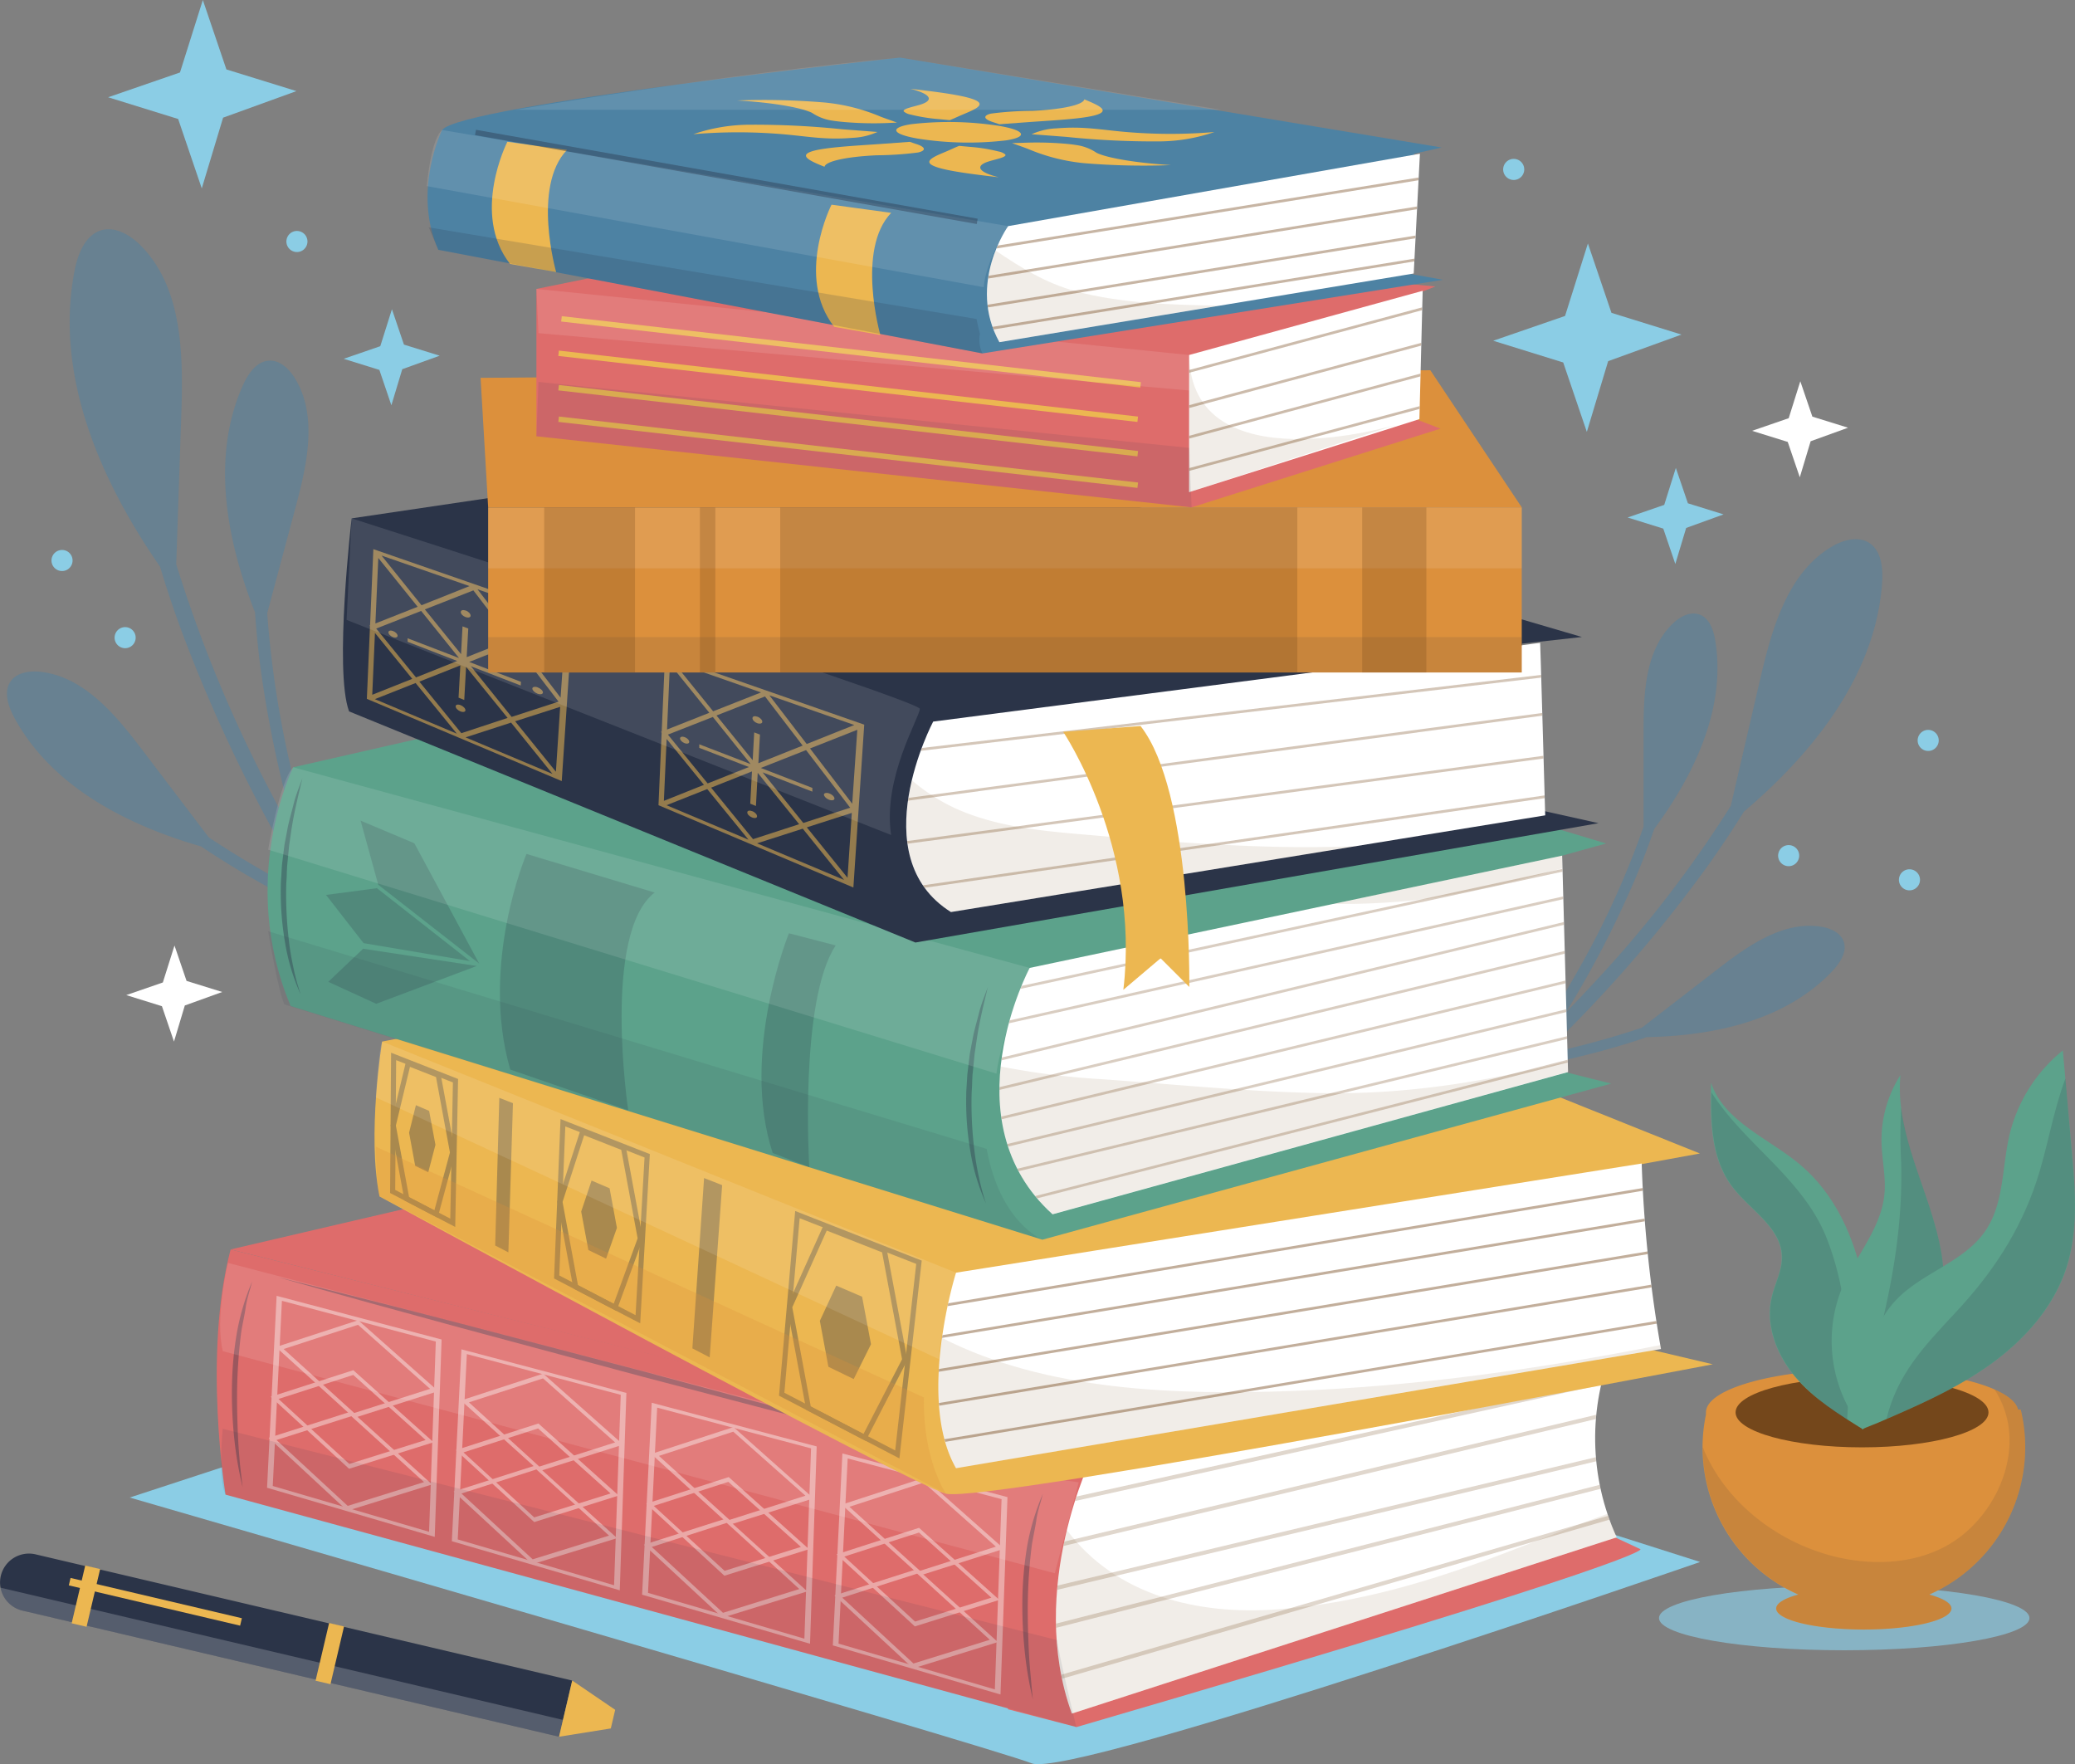 <svg xmlns="http://www.w3.org/2000/svg" xmlns:xlink="http://www.w3.org/1999/xlink" viewBox="0 0 407.76 346.63"><rect x="0" y="0" width="407.76" height="346.63" fill="#808080" stroke="none"/><defs><style>.cls-1,.cls-25{fill:none;}.cls-2{isolation:isolate;}.cls-3,.cls-4{fill:#8bcde5;}.cls-3{opacity:0.67;}.cls-14,.cls-22,.cls-5{fill:#fff;}.cls-6{opacity:0.48;}.cls-7{fill:#4d82a3;}.cls-26,.cls-8{fill:#dc903c;}.cls-13,.cls-17,.cls-23,.cls-29,.cls-31,.cls-42,.cls-9{fill:#2b3448;}.cls-22,.cls-9{opacity:0.11;}.cls-10,.cls-20,.cls-37{fill:#74471b;}.cls-11{fill:#5ca28b;}.cls-12,.cls-42{opacity:0.18;}.cls-14{opacity:0.2;mix-blend-mode:overlay;}.cls-15{fill:#ecb751;}.cls-16{fill:#de6c6b;}.cls-17,.cls-39{opacity:0.37;}.cls-18{opacity:0.41;}.cls-19{clip-path:url(#clip-path);}.cls-20,.cls-23{opacity:0.1;}.cls-21{opacity:0.22;}.cls-24{opacity:0.35;}.cls-25{stroke:#2b3448;stroke-miterlimit:10;}.cls-26,.cls-37{opacity:0.26;}.cls-27{clip-path:url(#clip-path-2);}.cls-28{opacity:0.44;}.cls-29{opacity:0.38;}.cls-30,.cls-31{opacity:0.23;}.cls-32{clip-path:url(#clip-path-3);}.cls-33{opacity:0.27;}.cls-34{opacity:0.54;}.cls-35{clip-path:url(#clip-path-4);}.cls-36{opacity:0.31;}.cls-38{clip-path:url(#clip-path-5);}.cls-40{clip-path:url(#clip-path-6);}.cls-41{opacity:0.4;}</style><clipPath id="clip-path" transform="translate(-58.02 -73.94)"><path class="cls-1" d="M272.75,359.81s-13.05,26.17-4.1,50.82L375.72,376a47,47,0,0,1-.6-37.63Z"/></clipPath><clipPath id="clip-path-2" transform="translate(-58.02 -73.94)"><path class="cls-1" d="M380.63,302.55,245.89,324s-7.82,24.78,0,38.42L384.42,339A259.39,259.39,0,0,1,380.63,302.55Z"/></clipPath><clipPath id="clip-path-3" transform="translate(-58.02 -73.94)"><path class="cls-1" d="M365,242.06,260.36,264.12s-16,29.94,4.5,48.41l101.3-27.95Z"/></clipPath><clipPath id="clip-path-4" transform="translate(-58.02 -73.94)"><path class="cls-1" d="M360.67,200.25,241.4,215.72s-14,26.44,3.49,37.42l116.78-19S360.67,198.75,360.67,200.25Z"/></clipPath><clipPath id="clip-path-5" transform="translate(-58.02 -73.94)"><polygon class="cls-1" points="337.59 131.09 291.68 143.69 291.68 167.65 291.68 170.64 336.95 156.3 337.59 131.09"/></clipPath><clipPath id="clip-path-6" transform="translate(-58.02 -73.94)"><path class="cls-1" d="M256.13,118.37s-8.1,11.28-1.72,22.8l81.42-13.49,1.22-23.54Z"/></clipPath></defs><title>variaty</title><g class="cls-2"><g id="OBJECTS"><ellipse class="cls-3" cx="362.41" cy="317.92" rx="36.4" ry="6.33"/><polygon class="cls-4" points="39.65 37.02 35.01 23.38 21.25 19.11 35.37 14.24 39.86 0 44.49 13.64 58.25 17.9 43.84 23.12 39.65 37.02"/><polygon class="cls-4" points="311.83 84.86 307.19 71.22 293.43 66.95 307.55 62.08 312.04 47.84 316.67 61.47 330.43 65.74 316.02 70.96 311.83 84.86"/><polygon class="cls-5" points="353.68 93.78 351.31 86.83 344.3 84.65 351.5 82.17 353.78 74.91 356.15 81.86 363.16 84.04 355.81 86.7 353.68 93.78"/><polygon class="cls-5" points="34.19 204.65 31.82 197.7 24.81 195.52 32 193.04 34.29 185.78 36.66 192.73 43.67 194.91 36.32 197.56 34.19 204.65"/><polygon class="cls-4" points="329.22 110.81 326.85 103.86 319.84 101.68 327.04 99.2 329.32 91.94 331.69 98.89 338.7 101.07 331.35 103.73 329.22 110.81"/><polygon class="cls-4" points="76.91 79.63 74.55 72.68 67.54 70.5 74.73 68.02 77.02 60.76 79.38 67.71 86.4 69.89 79.05 72.54 76.91 79.63"/><path class="cls-4" d="M118.44,121.38a2.07,2.07,0,1,1-2.07-2.06A2.07,2.07,0,0,1,118.44,121.38Z" transform="translate(-58.02 -73.94)"/><path class="cls-4" d="M439,219.42a2.07,2.07,0,1,1-2.07-2.07A2.07,2.07,0,0,1,439,219.42Z" transform="translate(-58.02 -73.94)"/><path class="cls-4" d="M435.32,246.8a2.07,2.07,0,1,1-2.07-2.06A2.07,2.07,0,0,1,435.32,246.8Z" transform="translate(-58.02 -73.94)"/><path class="cls-4" d="M411.58,242.06a2.07,2.07,0,1,1-2.07-2.07A2.06,2.06,0,0,1,411.58,242.06Z" transform="translate(-58.02 -73.94)"/><path class="cls-4" d="M84.68,199.22a2.07,2.07,0,1,1-2.06-2.06A2.07,2.07,0,0,1,84.68,199.22Z" transform="translate(-58.02 -73.94)"/><path class="cls-4" d="M72.28,184.07A2.07,2.07,0,1,1,70.22,182,2.06,2.06,0,0,1,72.28,184.07Z" transform="translate(-58.02 -73.94)"/><path class="cls-4" d="M357.55,107.22a2.07,2.07,0,1,1-2.07-2.06A2.06,2.06,0,0,1,357.55,107.22Z" transform="translate(-58.02 -73.94)"/><g class="cls-6"><path class="cls-7" d="M138.13,273.94a404.14,404.14,0,0,1-28.68-47.73,265.31,265.31,0,0,1-16.8-41.4l1-29.52c.39-11.7.26-24.83-8-33.13-2-2-4.87-3.73-7.63-3-3.23.9-4.68,4.61-5.33,7.9-4,20.37,4.85,41,16.77,58.2,1.36,4.5,2.87,9,4.5,13.37a307,307,0,0,0,24.16,49.75c5.32,9,11,17.75,17,26.34C135.6,275.54,138.41,274.34,138.13,273.94Z" transform="translate(-58.02 -73.94)"/></g><g class="cls-6"><path class="cls-7" d="M128.39,266.14A298.3,298.3,0,0,1,115.71,227a196,196,0,0,1-5.18-32.58l5.64-21.06c2.23-8.35,4.32-17.82-.24-25.16-1.11-1.79-2.88-3.49-5-3.4-2.47.11-4.13,2.54-5.15,4.79-6.29,14-3.34,30.28,2.36,44.66.23,3.46.57,6.92,1,10.36a226.38,226.38,0,0,0,9.08,39.81c2.33,7.35,5,14.6,7.79,21.77C126.29,266.87,128.52,266.48,128.39,266.14Z" transform="translate(-58.02 -73.94)"/></g><g class="cls-6"><path class="cls-7" d="M166.73,268.2A296.19,296.19,0,0,1,128,254.3a195.7,195.7,0,0,1-28.95-15.82L85.87,221.14c-5.23-6.88-11.45-14.32-20-15.21-2.1-.21-4.53.15-5.75,1.87-1.43,2-.52,4.82.64,7,7.22,13.52,21.91,21.16,36.77,25.45q4.33,2.9,8.82,5.53A226.36,226.36,0,0,0,143.36,263c7.24,2.65,14.59,5,22,7.15C166,270.3,167.08,268.3,166.73,268.2Z" transform="translate(-58.02 -73.94)"/></g><g class="cls-6"><path class="cls-7" d="M339.91,296.89a350.77,350.77,0,0,0,34.81-33.61,230.31,230.31,0,0,0,23.42-31l5.8-25c2.31-9.91,5.38-20.9,14.17-26,2.15-1.25,4.93-2,7.07-.77,2.51,1.48,2.89,4.92,2.7,7.83-1.21,18-13.29,33.3-27.17,45.08q-3.24,5.2-6.79,10.21A267.28,267.28,0,0,1,362.46,280c-6.49,6.34-13.24,12.41-20.15,18.29C341.68,298.81,339.58,297.17,339.91,296.89Z" transform="translate(-58.02 -73.94)"/></g><g class="cls-6"><path class="cls-7" d="M349.85,292.54a260.72,260.72,0,0,0,19.43-30A170.31,170.31,0,0,0,381,236.38q0-9.47,0-18.95c0-7.5.38-15.92,5.85-21.06,1.34-1.26,3.2-2.28,5-1.73,2.05.64,2.9,3.06,3.24,5.18,2.14,13.15-4,26.16-12,37q-1.47,4.29-3.18,8.47a197.09,197.09,0,0,1-16.58,31.37c-3.61,5.65-7.45,11.14-11.44,16.52C351.44,293.62,349.66,292.79,349.85,292.54Z" transform="translate(-58.02 -73.94)"/></g><g class="cls-6"><path class="cls-7" d="M317.2,285.64a258.74,258.74,0,0,0,35.6-3,170.7,170.7,0,0,0,27.86-6.77l15-11.59c5.94-4.58,12.83-9.44,20.25-8.25,1.81.29,3.76,1.14,4.4,2.86.74,2-.65,4.17-2.11,5.74-9.1,9.73-23.15,12.83-36.59,13.09-2.86,1-5.74,1.86-8.65,2.66a197.24,197.24,0,0,1-35,6.08c-6.67.59-13.37.92-20.06,1.05C317.32,287.56,316.89,285.65,317.2,285.64Z" transform="translate(-58.02 -73.94)"/></g><path class="cls-8" d="M456,358.3a31.69,31.69,0,0,0-.88-7.4h-.53c-1-4.43-14.34-7.93-30.63-7.93-16.95,0-30.7,3.79-30.7,8.48a3,3,0,0,0,0,.42,31.62,31.62,0,0,0,18.13,35.38c-2.69.73-4.34,1.69-4.34,2.74,0,2.28,7.71,4.13,17.22,4.13s17.22-1.85,17.22-4.13c0-1.05-1.65-2-4.34-2.74A31.68,31.68,0,0,0,456,358.3Z" transform="translate(-58.02 -73.94)"/><path class="cls-9" d="M456,358.3a31.69,31.69,0,0,0-.88-7.4h-.53c-.33-1.45-2-2.81-4.66-4a18,18,0,0,1,2.93,8.61c.65,8.28-4.22,17-11.09,21.41s-15.83,4.77-23.61,2.76c-11.39-2.95-21.37-11-25.53-21.41h0a31.67,31.67,0,0,0,18.8,28.95c-2.69.73-4.34,1.69-4.34,2.74,0,2.28,7.71,4.13,17.22,4.13s17.22-1.85,17.22-4.13c0-1.05-1.65-2-4.34-2.74A31.68,31.68,0,0,0,456,358.3Z" transform="translate(-58.02 -73.94)"/><ellipse class="cls-10" cx="365.91" cy="277.51" rx="24.85" ry="6.87"/><path class="cls-11" d="M424.12,354.79c-4.81-3-9.68-6-13.33-10.31s-5.93-10.15-4.64-15.64c.63-2.69,2.08-5.24,2-8-.12-5.83-6.42-9.23-9.89-13.91-4.17-5.64-4.16-13.24-4-20.24,2.56,7.65,11.34,10.89,17.51,16.09,6.85,5.74,10.74,14.39,12.4,23.16s1.31,17.8.94,26.72Z" transform="translate(-58.02 -73.94)"/><g class="cls-12"><path class="cls-13" d="M417,317.26c-4.66-11.82-16.2-18.47-22.67-28.7-.12,6.46.21,13.23,4,18.36,3.47,4.69,9.77,8.09,9.89,13.92.05,2.76-1.4,5.31-2,8-1.29,5.49,1,11.34,4.64,15.64A44,44,0,0,0,421,352.87C421.79,340.72,421.37,328.46,417,317.26Z" transform="translate(-58.02 -73.94)"/></g><path class="cls-11" d="M424.09,354.76A27.62,27.62,0,0,1,420,327c2.64-6.24,7.68-11.66,8.33-18.41.33-3.35-.48-6.71-.57-10.09a23.72,23.72,0,0,1,3.72-13.33C430.17,299,440,311.81,440,325.73,440,336.45,424.09,354.76,424.09,354.76Z" transform="translate(-58.02 -73.94)"/><g class="cls-12"><path class="cls-13" d="M431.62,302.44c.28,10.92-1.3,21.16-3.82,31.74-1.36,5.69-1.83,10.67-.92,15.72A29.81,29.81,0,0,0,440,325.73c0-11.75-7-22.72-8.38-34.19A101.61,101.61,0,0,0,431.62,302.44Z" transform="translate(-58.02 -73.94)"/></g><path class="cls-11" d="M424,354.72c.05-8.93.45-18.78,6.56-25.29,5.14-5.46,13.45-7.49,17.65-13.71,3.66-5.41,3.2-12.49,4.71-18.84a30.46,30.46,0,0,1,10.47-16.55l1.74,19.49c.69,7.75,1.35,15.75-1,23.15-2.54,7.86-8.35,14.33-15.07,19.12s-14.36,8.1-21.94,11.37Z" transform="translate(-58.02 -73.94)"/><g class="cls-12"><path class="cls-13" d="M463.9,285.85c-2.45,6.51-3.49,13.56-5.67,20.15-3.31,10-8.82,18.25-16,25.91-6.38,6.82-11.38,12.18-13.5,20.83,7-3,14.06-6.2,20.29-10.65,6.72-4.79,12.53-11.26,15.07-19.12,2.39-7.4,1.73-15.4,1-23.15Q464.51,292.83,463.9,285.85Z" transform="translate(-58.02 -73.94)"/></g><path class="cls-4" d="M105.2,361.08l-21.69,7.1s169.33,49.06,177.24,52.22,131.36-39.56,131.36-39.56l-34.82-11.08L105.2,361.08" transform="translate(-58.02 -73.94)"/><path class="cls-13" d="M170.47,404.14,65,379.34a5.69,5.69,0,0,0-6.82,4.23h0a5.69,5.69,0,0,0,4.22,6.82l105.48,24.79Z" transform="translate(-58.02 -73.94)"/><path class="cls-14" d="M58.12,385.89a5.69,5.69,0,0,0,4.27,4.5l105.48,24.79.78-3.31Z" transform="translate(-58.02 -73.94)"/><rect class="cls-15" x="69.07" y="386.06" width="11.65" height="3.01" transform="translate(-377.54 297.83) rotate(-76.77)"/><rect class="cls-15" x="116.99" y="397.33" width="11.65" height="3.01" transform="translate(-351.55 353.18) rotate(-76.77)"/><rect class="cls-15" x="87.78" y="371.36" width="1.5" height="34.58" transform="translate(-368.07 311.96) rotate(-76.77)"/><polygon class="cls-15" points="109.85 341.24 120.03 339.61 120.89 335.95 112.45 330.2 109.85 341.24"/><path class="cls-16" d="M380.38,378.33l-8.56-4c-11-6-4-41.92-4-41.92l-98.18,28.41L103.34,319.44c-5.49,20.79-1,48.17-1,48.17l153.75,42,0,.17,13.48,3.5C384.3,379.82,380.38,378.33,380.38,378.33Z" transform="translate(-58.02 -73.94)"/><polygon class="cls-16" points="213.81 287.6 324.1 254.66 157.92 219.23 45.32 245.49 213.81 287.6"/><path class="cls-17" d="M105.7,366.17A73.48,73.48,0,0,1,104,356.06a85.69,85.69,0,0,1-.39-10.26,67.42,67.42,0,0,1,1-10.22,46.34,46.34,0,0,1,2.95-9.82c-.41,1.66-1,3.27-1.24,4.95s-.64,3.33-.9,5a100.68,100.68,0,0,0-.78,10.12c-.09,3.39,0,6.78.14,10.17.08,1.69.2,3.39.35,5.08S105.51,364.47,105.7,366.17Z" transform="translate(-58.02 -73.94)"/><path class="cls-17" d="M261,407.89a71.64,71.64,0,0,1-1.67-10.1,85.69,85.69,0,0,1-.39-10.26,70,70,0,0,1,1-10.22,46.93,46.93,0,0,1,3-9.82c-.4,1.66-1,3.26-1.24,4.95s-.63,3.33-.9,5a100.68,100.68,0,0,0-.78,10.12c-.09,3.38,0,6.77.15,10.17.07,1.69.19,3.39.35,5.08S260.8,406.2,261,407.89Z" transform="translate(-58.02 -73.94)"/><path class="cls-17" d="M112.58,324.88q18,4.44,35.94,9.11l35.86,9.38,35.8,9.63,17.88,4.89,17.85,5-18-4.51L220,353.79l-35.86-9.39-35.8-9.62C136.39,331.53,124.47,328.26,112.58,324.88Z" transform="translate(-58.02 -73.94)"/><g class="cls-18"><path class="cls-5" d="M143.45,375.91l-32.95-9.65,1.88-37.71,32.42,8.58Zm-31.83-10,30.72,9,1.32-37.38-30.24-8Z" transform="translate(-58.02 -73.94)"/><path class="cls-5" d="M127.59,352.54l-15.35-13.93,16.17-5.27,15.72,13.94ZM113.76,339l13.87,12.57,14.91-4.74-14.17-12.59Z" transform="translate(-58.02 -73.94)"/><path class="cls-5" d="M126.62,362.53l-15.4-14.15,16.23-5.22,15.77,14.16Zm-13.87-13.72,13.91,12.77,15-4.7-14.22-12.79Z" transform="translate(-58.02 -73.94)"/><path class="cls-5" d="M126.27,370.78l-15.45-14.33,16.28-5.19,15.83,14.35Zm-13.92-13.9,14,12.94,15-4.67L127.06,352.2Z" transform="translate(-58.02 -73.94)"/></g><g class="cls-18"><path class="cls-5" d="M179.81,386.41l-33-9.65,1.88-37.7,32.42,8.57Zm-31.84-10,30.72,9L180,348l-30.24-8Z" transform="translate(-58.02 -73.94)"/><path class="cls-5" d="M164,363,148.6,349.11l16.16-5.27,15.72,13.94Zm-13.83-13.52L164,362.1l14.9-4.75-14.17-12.58Z" transform="translate(-58.02 -73.94)"/><path class="cls-5" d="M163,373l-15.4-14.14,16.22-5.23,15.78,14.16ZM149.1,359.31,163,372.08l15-4.7L163.76,354.6Z" transform="translate(-58.02 -73.94)"/><path class="cls-5" d="M162.62,381.28,147.17,367l16.29-5.19,15.83,14.35ZM148.7,367.39l14,12.93,15-4.66-14.27-13Z" transform="translate(-58.02 -73.94)"/></g><g class="cls-18"><path class="cls-5" d="M217.2,396.91l-33-9.64,1.89-37.71,32.42,8.58Zm-31.84-10,30.73,9,1.31-37.39-30.24-8Z" transform="translate(-58.02 -73.94)"/><path class="cls-5" d="M201.34,373.55,186,359.62l16.16-5.28,15.73,14ZM187.51,360l13.87,12.57,14.91-4.75-14.18-12.58Z" transform="translate(-58.02 -73.94)"/><path class="cls-5" d="M200.37,383.54,185,369.39l16.22-5.23L217,378.33Zm-13.88-13.72,13.92,12.76,15-4.7L201.15,365.1Z" transform="translate(-58.02 -73.94)"/><path class="cls-5" d="M200,391.78l-15.45-14.33,16.28-5.18,15.83,14.35ZM186.1,377.89l14,12.94,15-4.67-14.27-13Z" transform="translate(-58.02 -73.94)"/></g><g class="cls-18"><path class="cls-5" d="M254.63,406.88l-32.95-9.65,1.88-37.71L256,368.1Zm-31.83-10,30.72,9,1.32-37.38-30.24-8Z" transform="translate(-58.02 -73.94)"/><path class="cls-5" d="M238.77,383.51l-15.35-13.93,16.16-5.27,15.73,13.94ZM224.94,370l13.87,12.58,14.91-4.75-14.18-12.59Z" transform="translate(-58.02 -73.94)"/><path class="cls-5" d="M237.8,393.5l-15.4-14.15,16.22-5.22,15.78,14.16Zm-13.87-13.72,13.91,12.77,15-4.7-14.23-12.79Z" transform="translate(-58.02 -73.94)"/><path class="cls-5" d="M237.45,401.75,222,387.42l16.28-5.19,15.83,14.35Zm-13.92-13.9,14,12.94,15-4.66-14.27-13Z" transform="translate(-58.02 -73.94)"/></g><g class="cls-19"><path class="cls-5" d="M272.75,359.81s-13.05,26.17-4.1,50.82L375.72,376s-7-23.61,1.46-44.39Z" transform="translate(-58.02 -73.94)"/><path class="cls-20" d="M354.44,378.83c-14.77,5.65-29.51,10.14-45.36,11.32-15.7,1.17-31.76-2.72-41.41-15.57-2.36,9.77-3.72,23.12,1,36.05L375.72,376s-.54-1.81-1.13-4.86C367.82,373.55,361.14,376.27,354.44,378.83Z" transform="translate(-58.02 -73.94)"/><g class="cls-21"><rect class="cls-10" x="261.49" y="356.62" width="119" height="0.8" transform="translate(-127.53 3.79) rotate(-12.47)"/><rect class="cls-10" x="261.66" y="363.98" width="119" height="0.8" transform="translate(-133.76 10.47) rotate(-13.41)"/><rect class="cls-10" x="260.71" y="372.54" width="119" height="0.8" transform="translate(-135.77 10.47) rotate(-13.41)"/><rect class="cls-10" x="260.22" y="379.14" width="119" height="0.8" transform="translate(-141.96 16.93) rotate(-14.32)"/><rect class="cls-10" x="261.11" y="387.3" width="119" height="0.8" transform="translate(-153.46 30.91) rotate(-16.2)"/></g></g><path class="cls-22" d="M266.31,364.66,102.82,322.08s-2.63,11-1,17.35l163.48,43.63L270,365.19Z" transform="translate(-58.02 -73.94)"/><path class="cls-23" d="M102.34,367.61l167.18,45.65s-3.74-15.48-3.74-17.06l-164-41.53S100.81,364.78,102.34,367.61Z" transform="translate(-58.02 -73.94)"/><path class="cls-15" d="M133.11,278.59s-3,18.47-.5,30.44c0,0,103.8,56.4,111.29,58.39S394.6,342,394.6,342l-19-4.49-.9-33.76,17.37-3.17L271.34,252.14Z" transform="translate(-58.02 -73.94)"/><path class="cls-5" d="M380.63,302.55,245.89,324s-7.82,24.78,0,38.42L384.42,339A259.39,259.39,0,0,1,380.63,302.55Z" transform="translate(-58.02 -73.94)"/><path class="cls-20" d="M312.49,347.22c-23.29.88-48.78.07-69.36-10.4-1.14,8.12-1.36,18.42,2.76,25.61L384.42,339l-.14-.77C360.58,342.9,336.62,346.31,312.49,347.22Z" transform="translate(-58.02 -73.94)"/><g class="cls-24"><polygon class="cls-25" points="86.12 211.26 80.21 208.94 77.28 221.14 79.94 235.55 85.68 238.54 88.93 226.47 86.12 211.26"/><polygon class="cls-13" points="84.33 218.27 81.73 217.15 80.39 222.56 81.59 229.07 84.16 230.32 85.57 224.94 84.33 218.27"/><polygon class="cls-25" points="88.97 240.26 77.16 234.1 77.35 207.57 89.51 212.34 88.97 240.26"/><polygon class="cls-25" points="122.52 225.56 114.48 222.4 110.03 236.13 113.13 252.84 120.87 256.88 125.82 243.36 122.52 225.56"/><polygon class="cls-13" points="119.79 233.48 116.25 231.96 114.21 238.05 115.62 245.61 119.1 247.3 121.23 241.26 119.79 233.48"/><polygon class="cls-25" points="125.35 259.21 109.39 250.9 110.62 220.6 127.18 227.09 125.35 259.21"/><polygon class="cls-25" points="173.78 245.7 162.2 241.15 155.17 256.8 158.88 276.68 169.9 282.43 177.79 267.15 173.78 245.7"/><polygon class="cls-13" points="169.41 254.78 164.33 252.6 161.11 259.52 162.79 268.55 167.76 270.96 171.16 264.12 169.41 254.78"/><polygon class="cls-25" points="176.33 285.77 153.61 273.94 156.7 238.65 180.59 248.01 176.33 285.77"/><polygon class="cls-13" points="99.9 246.07 97.31 244.72 98.12 215.71 100.8 216.76 99.9 246.07"/><polygon class="cls-13" points="139.46 266.7 136.06 264.93 138.36 231.47 141.91 232.86 139.46 266.7"/></g><path class="cls-22" d="M133.11,278.59,245.89,324s-3.61,13.74-3.34,17L131.87,289.55S132.47,279.76,133.11,278.59Z" transform="translate(-58.02 -73.94)"/><path class="cls-26" d="M132.61,309,243.9,367.42s-4.59-6.78-4.32-18.9L131.87,299.24S132,307.78,132.61,309Z" transform="translate(-58.02 -73.94)"/><g class="cls-27"><g class="cls-28"><rect class="cls-10" x="239.03" y="318.77" width="146.15" height="0.53" transform="translate(-106.03 -18.55) rotate(-9.42)"/></g><g class="cls-28"><rect class="cls-10" x="239.51" y="324.76" width="146.15" height="0.53" transform="translate(-107.01 -18.39) rotate(-9.42)"/></g><g class="cls-28"><rect class="cls-10" x="238.95" y="331.39" width="146.15" height="0.53" transform="translate(-108.1 -18.39) rotate(-9.42)"/></g><g class="cls-28"><rect class="cls-10" x="239.24" y="338.01" width="146.15" height="0.53" transform="translate(-109.23 -18.19) rotate(-9.43)"/></g><g class="cls-28"><rect class="cls-10" x="239.52" y="345.25" width="146.15" height="0.53" transform="translate(-110.42 -18.03) rotate(-9.43)"/></g></g><path class="cls-11" d="M115.64,224.7s-11,22-.5,46.91l147.72,45.91,111.78-30.67-9.43-2.36-2.09-41.91,10.52-2.91L233.91,197.75Z" transform="translate(-58.02 -73.94)"/><path class="cls-5" d="M365,242.06,260.36,264.12s-16,29.94,4.5,48.41l101.3-27.95Z" transform="translate(-58.02 -73.94)"/><path class="cls-20" d="M321.43,251.56c3.81,0,7.62-.14,11.42-.45,1.71-.13,3.41-.32,5.11-.51l.69-.08,1.16-.18c6.42-1.1,12.77-2.44,19.08-4.1,2.05-.54,4.09-1.11,6.13-1.69l-.07-2.49L320,251.54Z" transform="translate(-58.02 -73.94)"/><path class="cls-20" d="M319.34,288.73c-15-.14-29.94-1.71-44.87-2.75a146.62,146.62,0,0,1-19.79-2.49c-1,9.39.66,20.45,10.18,29l101.3-27.95-.06-2.1C350.87,286.28,335.41,288.88,319.34,288.73Z" transform="translate(-58.02 -73.94)"/><path class="cls-29" d="M117.11,269.34A40.91,40.91,0,0,1,114,258.93a58.14,58.14,0,0,1-.8-10.87c0-.91.1-1.81.14-2.72l.08-1.36.16-1.36.34-2.7.51-2.68c.3-1.79.85-3.53,1.28-5.29s1.14-3.44,1.75-5.14c-.85,3.52-1.72,7-2.23,10.57l-.39,2.67-.26,2.67-.13,1.34-.07,1.34c0,.9-.1,1.79-.12,2.69a76.84,76.84,0,0,0,.54,10.72c.2,1.79.52,3.55.89,5.31A45.66,45.66,0,0,0,117.11,269.34Z" transform="translate(-58.02 -73.94)"/><path class="cls-29" d="M251.77,310.37A40.81,40.81,0,0,1,248.68,300a58.14,58.14,0,0,1-.79-10.87c0-.91.09-1.81.14-2.72l.08-1.36.16-1.36.33-2.7.51-2.68c.3-1.79.85-3.53,1.28-5.29s1.14-3.44,1.75-5.13c-.85,3.51-1.71,7-2.22,10.56l-.39,2.67-.26,2.67-.14,1.34-.07,1.34c0,.9-.1,1.79-.11,2.69a75.34,75.34,0,0,0,.54,10.72,53,53,0,0,0,.89,5.31A43.68,43.68,0,0,0,251.77,310.37Z" transform="translate(-58.02 -73.94)"/><g class="cls-30"><polygon class="cls-13" points="71.44 185.31 92.35 188.84 74.07 174.51 64.07 175.84 71.44 185.31"/><polygon class="cls-13" points="74.33 173.84 94.16 189.32 81.43 165.69 70.86 161.24 74.33 173.84"/><polygon class="cls-13" points="71.36 186.41 93.69 189.8 73.93 197.23 64.51 192.91 71.36 186.41"/></g><path class="cls-31" d="M161.48,241.72s-9.19,21.58-3.19,42.37l23.18,8s-5.19-34.78,5.2-42.78Z" transform="translate(-58.02 -73.94)"/><path class="cls-31" d="M213.05,257.31s-9.59,23.58-3.19,43.17l7.19,2.8s-2-32.78,5.2-43.58Z" transform="translate(-58.02 -73.94)"/><g class="cls-32"><g class="cls-33"><rect class="cls-10" x="254.25" y="255.38" width="122.86" height="0.53" transform="translate(-104.9 -1.49) rotate(-12.2)"/><rect class="cls-10" x="252.35" y="261.61" width="122.86" height="0.53" transform="translate(-107.64 0.92) rotate(-12.62)"/><rect class="cls-10" x="251.14" y="267.82" width="122.86" height="0.53" transform="translate(-112.13 6.76) rotate(-13.55)"/><rect class="cls-10" x="250.61" y="273.67" width="122.86" height="0.53" transform="translate(-113.51 6.79) rotate(-13.55)"/><rect class="cls-10" x="250.76" y="279.5" width="122.86" height="0.53" transform="translate(-114.88 6.99) rotate(-13.55)"/><rect class="cls-10" x="251.59" y="284.98" width="122.86" height="0.53" transform="translate(-116.13 7.33) rotate(-13.55)"/><polygon class="cls-10" points="200.61 236.27 200.48 235.76 319.5 205.29 319.63 205.8 200.61 236.27"/><rect class="cls-10" x="254.12" y="289.72" width="122.86" height="0.53" transform="translate(-117.17 8.04) rotate(-13.55)"/></g></g><path class="cls-22" d="M115.64,224.7l144.72,39.42s-5.73,14-6.53,20.77l-143.12-44S113,227.27,115.64,224.7Z" transform="translate(-58.02 -73.94)"/><path class="cls-23" d="M113.91,271.3l149,46.22s-8.32-3.25-11-17.84L110.71,256.91S112.71,268.9,113.91,271.3Z" transform="translate(-58.02 -73.94)"/><path class="cls-13" d="M127.12,175.79s-3.49,29.94-.5,37.93l111.29,45.41,134.24-23.45-13.48-3-1.58-32.27,11.79-1.31-134-39.28Z" transform="translate(-58.02 -73.94)"/><path class="cls-5" d="M360.67,200.25,241.4,215.72s-14,26.44,3.49,37.42l116.78-19S360.67,198.75,360.67,200.25Z" transform="translate(-58.02 -73.94)"/><path class="cls-20" d="M313.79,240.39c-14.63-.07-29.47-1.33-44.05-2.59-8.68-.76-17.64-1.75-25.51-5.78a38.65,38.65,0,0,1-7-4.75c-2,8.52-2.19,19.67,7.68,25.87l79.69-12.94C321,240.33,317.38,240.4,313.79,240.39Z" transform="translate(-58.02 -73.94)"/><g class="cls-34"><path class="cls-15" d="M136.15,198.87c0,.32-.44.43-.93.24s-.89-.61-.87-.94.43-.43.92-.24S136.16,198.54,136.15,198.87Z" transform="translate(-58.02 -73.94)"/><path class="cls-15" d="M150.5,194.92c0,.34-.47.45-1,.26s-.95-.63-.93-1,.46-.46,1-.27S150.52,194.58,150.5,194.92Z" transform="translate(-58.02 -73.94)"/><path class="cls-15" d="M149.48,213.5c0,.33-.46.43-1,.21s-.94-.66-.92-1,.46-.43,1-.21S149.5,213.17,149.48,213.5Z" transform="translate(-58.02 -73.94)"/><path class="cls-15" d="M164.71,210c0,.35-.51.45-1.08.23s-1-.68-1-1,.5-.45,1.06-.23S164.73,209.65,164.71,210Z" transform="translate(-58.02 -73.94)"/><path class="cls-15" d="M131.39,181.84l-.65,15-.14,0,.13.16-.62,14.25,38.3,16.16,2.13-32Zm19.65,8.1,7.39,9.65-8.7,3.47.31-5.63-1.13-.42-.29,5.46-7.11-8.79Zm-10.19,2.92L133,183.1l17.29,6Zm11-3.14,16.69,5.83-9.35,3.72ZM150.22,204l8.89-3.52,8.67,11.32-9.22,3-8-9.95,9.79,3.78.05-.72Zm-2-.77-10.1-3.88,0,.69,9.75,3.77-8.1,3.23-7.82-9.6,8.83-3.46Zm.26,1.45-.35,6.34,1.12.45.36-6.51L157.77,215,148.68,218l-8.25-10.13Zm-.69,13.41-16.1-6.78,8-3.17Zm10.66-2.17L166.59,226l-17.08-7.18Zm.8-.26,8.85-2.84-.84,12.75Zm.64-15.49,9.29-3.67-1,14.52Zm-27.53-16.6,7.73,9.59-8.3,3.28Zm6.67,23.75-7.86,3.13.53-12.15Z" transform="translate(-58.02 -73.94)"/></g><g class="cls-34"><path class="cls-15" d="M193.46,219.71c0,.33-.43.44-.93.24s-.88-.61-.87-.93.43-.43.93-.24S193.48,219.39,193.46,219.71Z" transform="translate(-58.02 -73.94)"/><path class="cls-15" d="M207.82,215.76c0,.34-.47.46-1,.27s-.95-.63-.93-1,.46-.46,1-.26S207.83,215.42,207.82,215.76Z" transform="translate(-58.02 -73.94)"/><path class="cls-15" d="M206.79,234.34c0,.34-.46.43-1,.21s-.94-.65-.92-1,.46-.43,1-.22S206.81,234,206.79,234.34Z" transform="translate(-58.02 -73.94)"/><path class="cls-15" d="M222,230.84c0,.35-.5.45-1.07.23s-1-.68-1-1,.5-.44,1.07-.23S222,230.49,222,230.84Z" transform="translate(-58.02 -73.94)"/><path class="cls-15" d="M188.71,202.69l-.66,15-.14.06.13.15-.62,14.25,38.3,16.17,2.13-32Zm19.64,8.09,7.4,9.66-8.7,3.46.31-5.63-1.13-.42-.3,5.46-7.11-8.79Zm-10.19,2.92-7.89-9.76,17.3,6.05Zm11.05-3.14,16.69,5.83-9.36,3.73Zm-1.68,14.27,8.89-3.51,8.67,11.32-9.21,3-8-9.94,9.78,3.78,0-.73Zm-2-.76-10.1-3.89,0,.7,9.76,3.77-8.11,3.22-7.81-9.59,8.83-3.47Zm.26,1.44-.34,6.34,1.12.45.35-6.51,8.14,10.09L206,238.82l-8.24-10.12Zm-.69,13.41L189,232.15l8-3.17Zm10.67-2.16,8.11,10.06-17.08-7.18Zm.8-.26,8.84-2.84-.84,12.75Zm.63-15.5,9.29-3.67-1,14.53Zm-27.53-16.6,7.74,9.59-8.31,3.29Zm6.68,23.75-7.87,3.14.54-12.15Z" transform="translate(-58.02 -73.94)"/></g><g class="cls-35"><g class="cls-36"><rect class="cls-10" x="233.66" y="221.96" width="136.41" height="0.53" transform="translate(-84.85 -31.89) rotate(-7.63)"/></g><g class="cls-36"><rect class="cls-10" x="233.66" y="230.41" width="136.41" height="0.53" transform="translate(-85.97 -31.82) rotate(-7.63)"/></g><g class="cls-36"><polygon class="cls-10" points="176.38 175.2 176.31 174.68 311.32 155.16 311.39 155.69 176.38 175.2"/></g><g class="cls-36"><rect class="cls-10" x="233.66" y="213.51" width="136.41" height="0.53" transform="translate(-80.99 -37.09) rotate(-6.73)"/></g></g><path class="cls-15" d="M266.94,217.72s15.21,22.53,11.83,50.7l7.32-6.2,5.64,5.64s.56-38.31-9.58-51.27Z" transform="translate(-58.02 -73.94)"/><path class="cls-22" d="M127.12,175.79s111.65,35.73,111.65,37.42-7.33,13.52-5.64,24.79l-107-42.26Z" transform="translate(-58.02 -73.94)"/><rect class="cls-8" x="95.93" y="99.69" width="203.11" height="32.44"/><rect class="cls-9" x="95.93" y="125.18" width="203.11" height="6.95"/><rect class="cls-22" x="95.93" y="99.69" width="203.11" height="11.97"/><rect class="cls-37" x="106.94" y="99.69" width="17.85" height="32.44"/><rect class="cls-37" x="137.54" y="99.69" width="3.03" height="32.44"/><rect class="cls-37" x="153.32" y="99.69" width="101.62" height="32.44"/><rect class="cls-37" x="267.69" y="99.69" width="12.61" height="32.44"/><polygon class="cls-8" points="95.93 99.69 94.44 74.24 281.07 72.74 299.04 99.69 95.93 99.69"/><polygon class="cls-16" points="105.41 56.77 105.41 85.72 234.16 99.69 283.07 84.22 276.58 81.73 277.08 58.27 282.07 56.28 161.81 45.3 105.41 56.77"/><polygon class="cls-5" points="279.57 57.14 233.67 69.75 233.67 93.7 233.67 96.7 278.93 82.35 279.57 57.14"/><rect class="cls-15" x="224.71" y="85.79" width="1.06" height="114.54" transform="translate(-0.4 276.73) rotate(-83.5)"/><rect class="cls-15" x="224.15" y="92.55" width="1.06" height="114.54" transform="translate(-7.62 282.17) rotate(-83.5)"/><rect class="cls-15" x="224.15" y="99.31" width="1.06" height="114.54" transform="translate(-14.33 288.17) rotate(-83.5)"/><rect class="cls-15" x="224.15" y="105.51" width="1.06" height="114.54" transform="translate(-20.49 293.66) rotate(-83.5)"/><g class="cls-38"><g class="cls-39"><polygon class="cls-10" points="231.05 73.95 230.92 73.44 285.95 58.65 286.08 59.17 231.05 73.95"/></g><g class="cls-39"><polygon class="cls-10" points="231.62 80.72 231.48 80.2 286.51 65.42 286.65 65.93 231.62 80.72"/></g><g class="cls-39"><polygon class="cls-10" points="231.71 86.7 231.57 86.19 286.6 71.4 286.74 71.91 231.71 86.7"/></g><g class="cls-39"><polygon class="cls-10" points="232.27 92.9 232.13 92.39 287.16 77.6 287.3 78.11 232.27 92.9"/></g></g><polygon class="cls-23" points="105.41 85.72 234.16 99.69 233.71 88 105.82 75.04 105.41 85.72"/><polygon class="cls-22" points="105.41 56.77 233.67 69.75 233.71 76.73 105.82 65.46 105.41 56.77"/><path class="cls-20" d="M291.68,143.69v26.95l40.61-13.21S292.2,169.39,291.68,143.69Z" transform="translate(-58.02 -73.94)"/><path class="cls-7" d="M144.89,99.48s-5.89,12-.74,23.54l106.92,20.36,90.5-14.47-6.87-1.23,1.22-23.54,5.4-1.22L234.89,85.26S148.57,94.58,144.89,99.48Z" transform="translate(-58.02 -73.94)"/><g class="cls-40"><path class="cls-5" d="M256.13,118.37s-8.1,11.28-1.72,22.8l81.42-13.49,1.22-23.54Z" transform="translate(-58.02 -73.94)"/><path class="cls-20" d="M297.61,134c-9.25-.17-19.26-.43-28.24-2.84-5.85-1.58-10.81-4.68-15.72-8-1.7,4.36-3,11.14.76,18L297.85,134Z" transform="translate(-58.02 -73.94)"/><g class="cls-41"><rect class="cls-10" x="246.58" y="114.91" width="98.74" height="0.53" transform="matrix(0.99, -0.16, 0.16, 0.99, -72.64, -25.06)"/></g><g class="cls-41"><rect class="cls-10" x="246.58" y="120.54" width="98.74" height="0.53" transform="matrix(0.99, -0.16, 0.16, 0.99, -73.55, -24.99)"/></g><g class="cls-41"><rect class="cls-10" x="246.58" y="126.18" width="98.74" height="0.53" transform="matrix(0.99, -0.16, 0.16, 0.99, -74.45, -24.91)"/></g><g class="cls-41"><rect class="cls-10" x="246.58" y="130.68" width="98.74" height="0.53" transform="matrix(0.99, -0.16, 0.16, 0.99, -75.17, -24.86)"/></g></g><path class="cls-15" d="M254.28,98.66c5.18.87,5.86,2.15,1.53,2.85a63.36,63.36,0,0,1-17.27-.31c-5.2-.87-5.88-2.15-1.53-2.85A64.17,64.17,0,0,1,254.28,98.66Z" transform="translate(-58.02 -73.94)"/><path class="cls-15" d="M232.16,98.12A67.27,67.27,0,0,1,225,98c-1.21-.08-2.4-.2-3.36-.35a9.59,9.59,0,0,1-4.05-1.54c-2.24-1.09-8.13-2.06-14.73-2.43a143.82,143.82,0,0,1,17.2.4,37.16,37.16,0,0,1,11.05,2.8c1,.38,2.15.76,3.17,1.15Z" transform="translate(-58.02 -73.94)"/><path class="cls-15" d="M259,102a66.71,66.71,0,0,1,7.18.09c1.2.08,2.38.19,3.34.35a9.42,9.42,0,0,1,4,1.53c2.22,1.08,8.07,2,14.61,2.41a141.85,141.85,0,0,1-17.07-.38,37.38,37.38,0,0,1-11-2.79c-1-.39-2.15-.77-3.16-1.15Z" transform="translate(-58.02 -73.94)"/><path class="cls-15" d="M242.68,97.36a34.5,34.5,0,0,1-5.71-.91,2.87,2.87,0,0,1-1.34-.6c-.36-.53,1.86-.92,3.24-1.35,2.83-.88,2-2.13-2-3.12,5.22.6,10.86,1.3,12.87,2.26,2.17,1-.67,2-2.78,2.91-.8.34-1.5.69-2.31,1Z" transform="translate(-58.02 -73.94)"/><path class="cls-15" d="M248.53,102.79a33.47,33.47,0,0,1,5.71.91,2.84,2.84,0,0,1,1.33.59c.36.53-1.85.93-3.23,1.36-2.83.88-2.05,2.13,1.94,3.12-5.21-.61-10.85-1.3-12.86-2.26-2.17-1,.67-2,2.79-2.91.79-.34,1.49-.69,2.3-1Z" transform="translate(-58.02 -73.94)"/><path class="cls-15" d="M253.36,98c-1.29-.39-1.89-.81-1.67-1.2.11-.2.43-.39,1.08-.54a64.68,64.68,0,0,1,8.12-.54c5.94-.28,10-1.19,10.21-2.26,2.38,1,4.81,2,2.95,2.84-2,.92-8.26,1.24-13.63,1.61l-6,.44Z" transform="translate(-58.02 -73.94)"/><path class="cls-15" d="M237.85,102.17c1.29.38,1.89.81,1.67,1.2-.11.19-.43.38-1.08.53a66.89,66.89,0,0,1-8.14.55c-6,.28-10.07,1.19-10.25,2.26-2.4-.95-4.84-2-3-2.84,2-.92,8.3-1.25,13.69-1.62l6.06-.44Z" transform="translate(-58.02 -73.94)"/><path class="cls-15" d="M261.5,100a13.17,13.17,0,0,1,4.13-.84c1-.08,2.11-.14,3.32-.14,3.17,0,6.13.45,9.12.74a102.71,102.71,0,0,0,18.6.12,33.89,33.89,0,0,1-10.56,1.84,166.33,166.33,0,0,1-18.48-.88l-6.91-.53Z" transform="translate(-58.02 -73.94)"/><path class="cls-15" d="M229.68,100.18a12.89,12.89,0,0,1-4.14.84c-1,.09-2.11.14-3.33.14-3.2,0-6.17-.45-9.17-.74a103.62,103.62,0,0,0-18.77-.11,34.35,34.35,0,0,1,10.66-1.86,166,166,0,0,1,18.6.89l6.94.53Z" transform="translate(-58.02 -73.94)"/><path class="cls-15" d="M157.72,101.8s-7.2,14.13.53,24l9.06,1.6s-4.8-16.79,2.13-24Z" transform="translate(-58.02 -73.94)"/><path class="cls-15" d="M221.42,114.16s-7.19,14.13.53,24l9.07,1.6s-4.8-16.79,2.13-24Z" transform="translate(-58.02 -73.94)"/><path class="cls-22" d="M144.89,99.48l111.24,18.89s-4.39,6.73-4.8,12L141.89,110.51S142.62,101.42,144.89,99.48Z" transform="translate(-58.02 -73.94)"/><g class="cls-41"><rect class="cls-13" x="200.21" y="58.63" width="1.06" height="100.13" transform="translate(0.68 213.45) rotate(-79.95)"/></g><path class="cls-42" d="M250.58,139.5q-.39-1.44-.66-2.88l-107.63-18,1.86,4.4,106.92,20.36A6.39,6.39,0,0,1,250.58,139.5Z" transform="translate(-58.02 -73.94)"/><path class="cls-22" d="M159.32,95.51s41.29-7.13,75.57-10.25L298,95.51Z" transform="translate(-58.02 -73.94)"/></g></g></svg>
